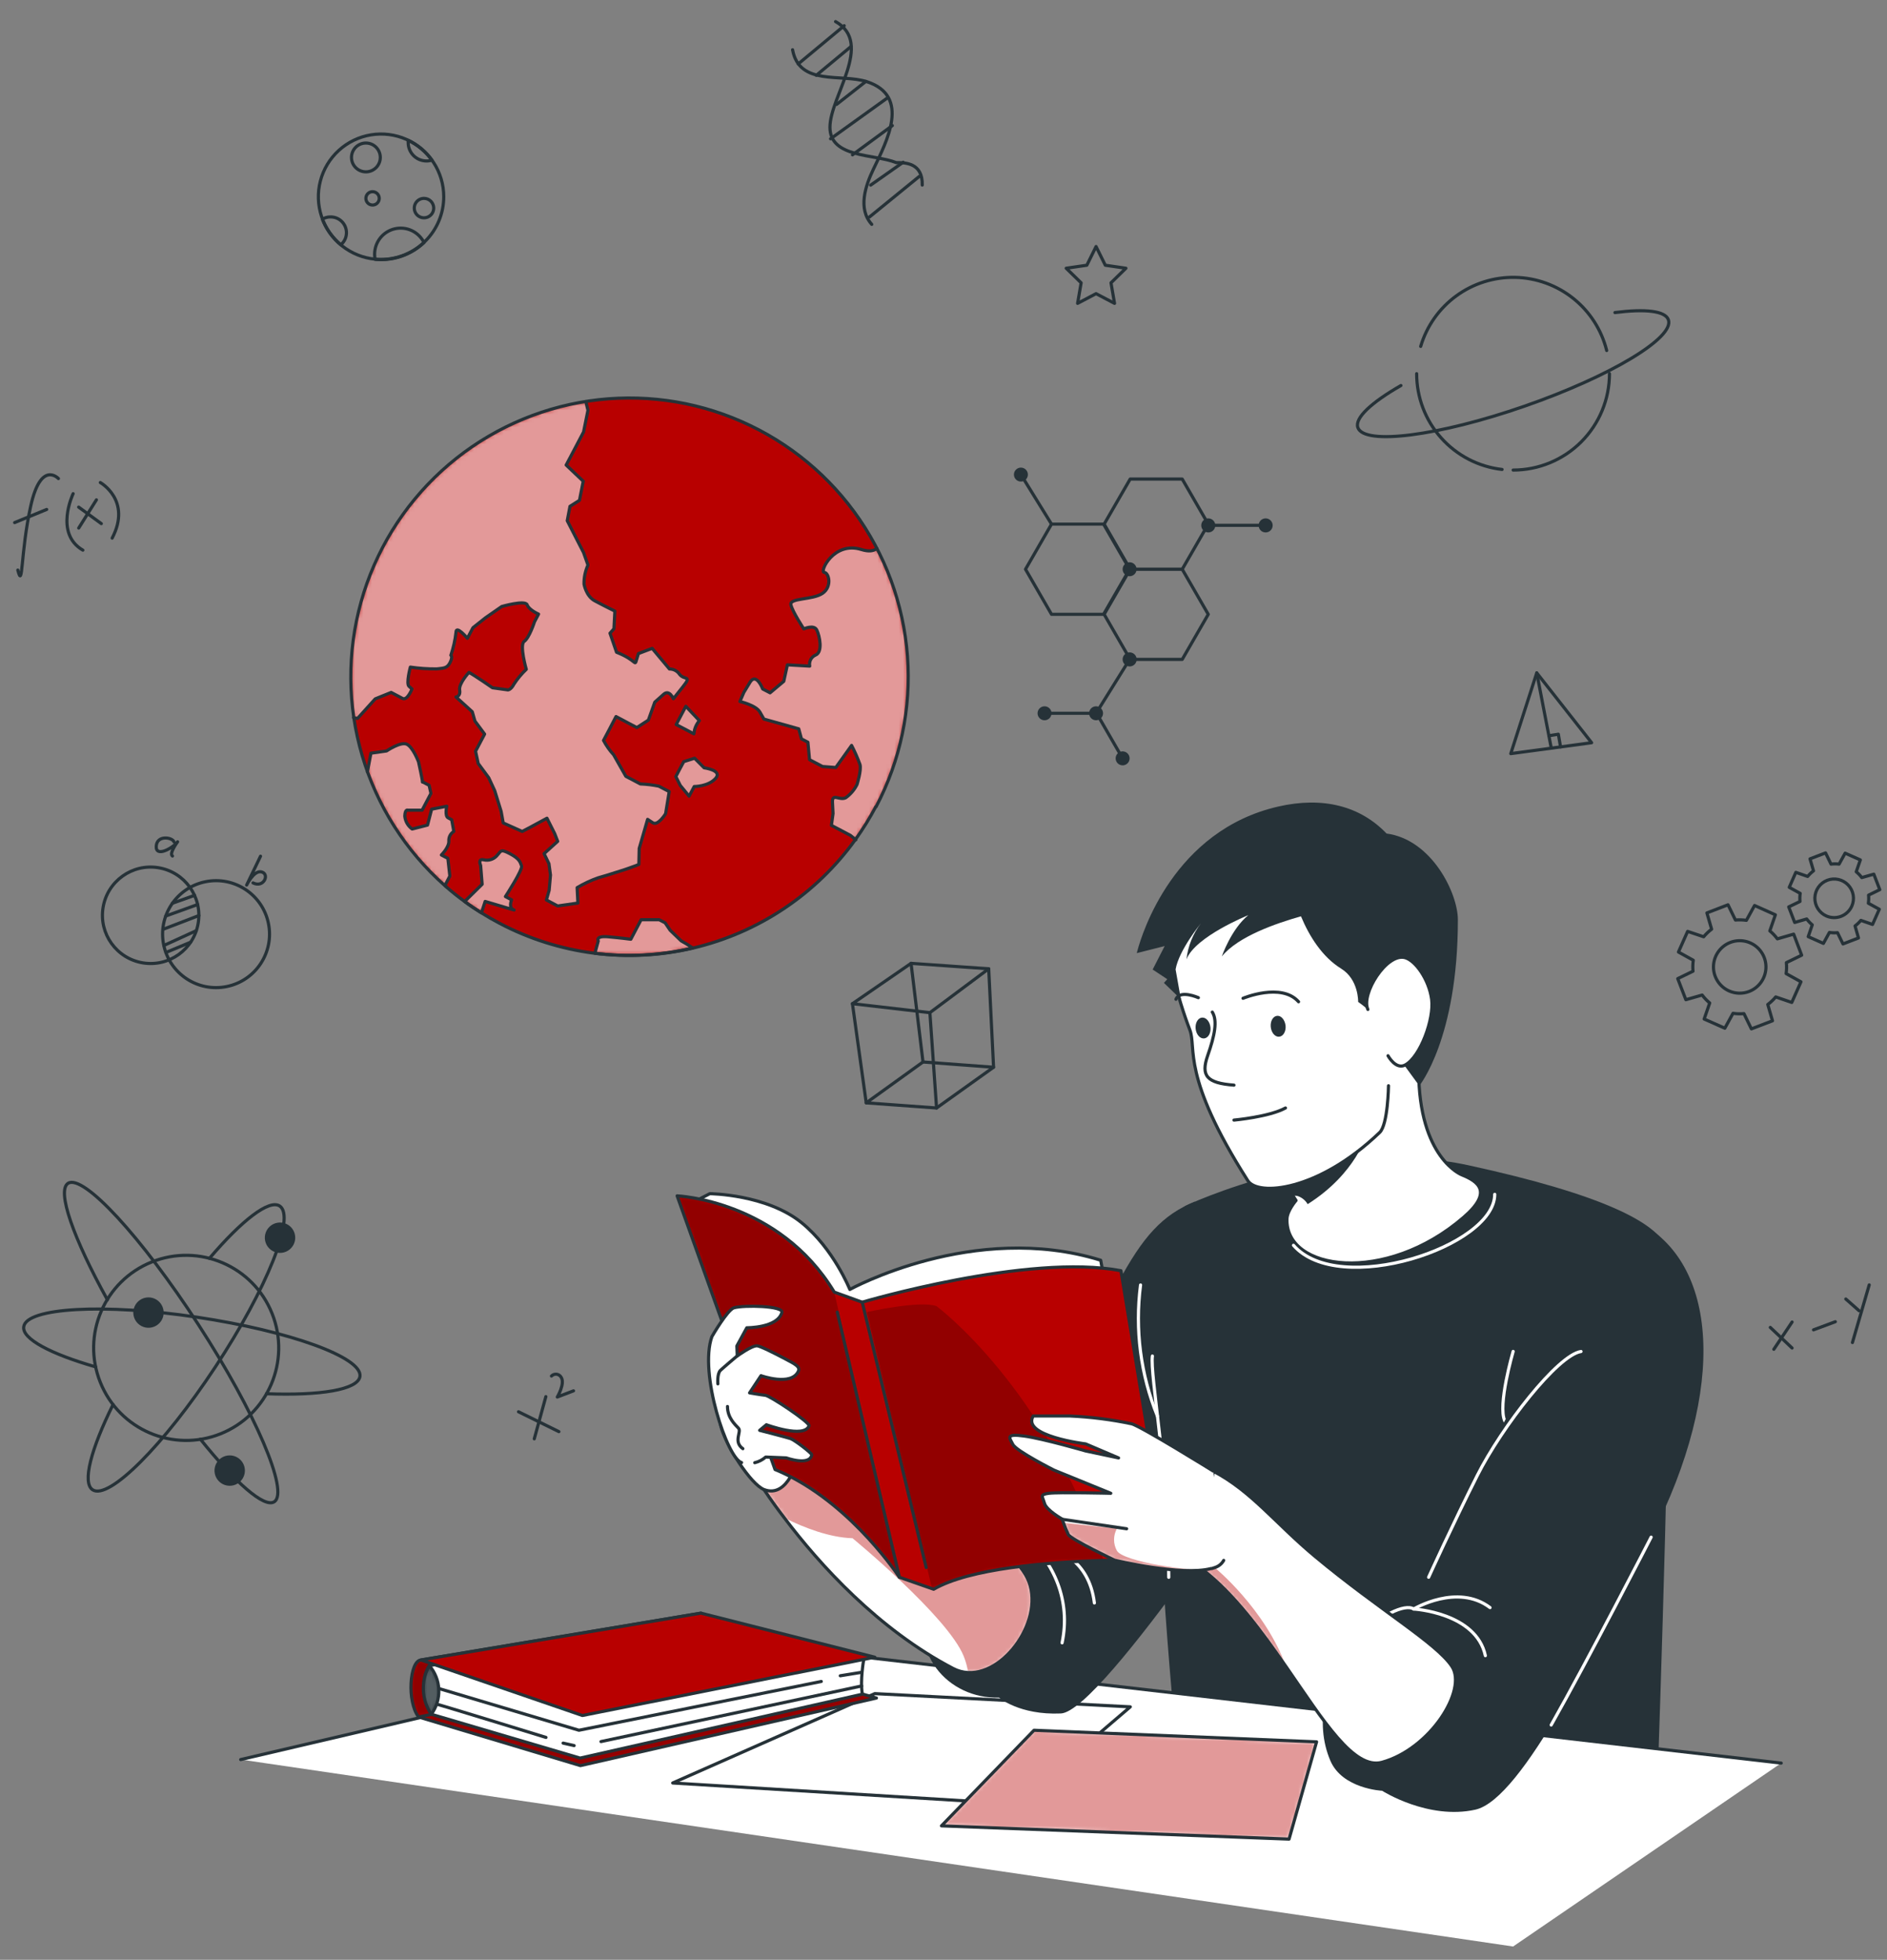 <svg width="444" height="461" viewBox="0 0 444 461" fill="none" xmlns="http://www.w3.org/2000/svg">
<rect x="0" y="0" width="444" height="461" fill="#808080" stroke="none"/>
<path d="M4.194 134.102C5.42 138.968 4.817 130.017 7.219 119.08C9.62 108.144 13.748 112.572 13.748 112.572" stroke="#263238" stroke-width="0.742" stroke-linecap="round" stroke-linejoin="round"/>
<path d="M3.445 122.927L10.982 119.839" stroke="#263238" stroke-width="0.742" stroke-linecap="round" stroke-linejoin="round"/>
<path d="M17.209 116.128C17.209 116.128 12.708 125.484 19.497 129.414" stroke="#263238" stroke-width="0.742" stroke-linecap="round" stroke-linejoin="round"/>
<path d="M23.603 113.508C23.603 113.508 31.046 117.666 26.389 126.586" stroke="#263238" stroke-width="0.742" stroke-linecap="round" stroke-linejoin="round"/>
<path d="M18.509 119.288L23.842 123.176" stroke="#263238" stroke-width="0.742" stroke-linecap="round" stroke-linejoin="round"/>
<path d="M22.688 117.573L18.519 124.216" stroke="#263238" stroke-width="0.742" stroke-linecap="round" stroke-linejoin="round"/>
<path d="M46.637 217.139C47.652 210.958 43.463 205.125 37.282 204.11C31.101 203.096 25.267 207.284 24.253 213.466C23.238 219.647 27.427 225.48 33.608 226.495C39.79 227.509 45.623 223.321 46.637 217.139Z" stroke="#263238" stroke-width="0.742" stroke-linecap="round" stroke-linejoin="round"/>
<path d="M53.365 232.061C60.171 230.666 64.556 224.017 63.161 217.212C61.765 210.406 55.116 206.02 48.311 207.416C41.505 208.812 37.12 215.46 38.515 222.266C39.911 229.072 46.56 233.457 53.365 232.061Z" stroke="#263238" stroke-width="0.742" stroke-linecap="round" stroke-linejoin="round"/>
<path d="M45.778 210.617L40.559 212.478" stroke="#263238" stroke-width="0.742" stroke-linecap="round" stroke-linejoin="round"/>
<path d="M46.505 212.769L38.999 215.482" stroke="#263238" stroke-width="0.742" stroke-linecap="round" stroke-linejoin="round"/>
<path d="M46.786 215.368L38.407 218.591" stroke="#263238" stroke-width="0.742" stroke-linecap="round" stroke-linejoin="round"/>
<path d="M46.193 218.913L38.552 222.406" stroke="#263238" stroke-width="0.742" stroke-linecap="round" stroke-linejoin="round"/>
<path d="M44.842 221.637L39.041 224.049" stroke="#263238" stroke-width="0.742" stroke-linecap="round" stroke-linejoin="round"/>
<path d="M40.923 198.017C40.6 196.977 36.92 196.333 36.764 199.057C36.608 201.78 40.642 199.514 41.785 198.017C41.785 198.017 39.706 200.814 40.58 201.364" stroke="#263238" stroke-width="0.742" stroke-linecap="round" stroke-linejoin="round"/>
<path d="M61.299 201.406L58.034 208.195C58.034 208.195 59.667 204.795 61.413 205.076C63.565 205.461 62.13 208.985 59.531 207.685" stroke="#263238" stroke-width="0.742" stroke-linecap="round" stroke-linejoin="round"/>
<path d="M416.54 312.248L421.665 317.093" stroke="#263238" stroke-width="0.742" stroke-linecap="round" stroke-linejoin="round"/>
<path d="M421.665 310.98L417.372 317.394" stroke="#263238" stroke-width="0.742" stroke-linecap="round" stroke-linejoin="round"/>
<path d="M426.708 312.82L431.843 310.907" stroke="#263238" stroke-width="0.742" stroke-linecap="round" stroke-linejoin="round"/>
<path d="M434.307 305.563L437.426 308.318" stroke="#263238" stroke-width="0.742" stroke-linecap="round" stroke-linejoin="round"/>
<path d="M439.817 302.247L435.866 315.804" stroke="#263238" stroke-width="0.742" stroke-linecap="round" stroke-linejoin="round"/>
<path d="M200.574 236.098L214.369 226.606L232.635 227.885L233.779 251.047L220.368 260.632L203.817 259.426L200.574 236.098Z" stroke="#263238" stroke-width="0.742" stroke-linecap="round" stroke-linejoin="round"/>
<path d="M203.817 259.426L217.176 249.81L233.779 251.047" stroke="#263238" stroke-width="0.742" stroke-linecap="round" stroke-linejoin="round"/>
<path d="M217.176 249.81L214.369 226.606" stroke="#263238" stroke-width="0.742" stroke-linecap="round" stroke-linejoin="round"/>
<path d="M200.574 236.098L218.798 238.208L232.635 227.885" stroke="#263238" stroke-width="0.742" stroke-linecap="round" stroke-linejoin="round"/>
<path d="M218.798 238.208L220.368 260.632" stroke="#263238" stroke-width="0.742" stroke-linecap="round" stroke-linejoin="round"/>
<path d="M361.587 158.284L355.474 177.277L374.499 174.709L361.587 158.284Z" stroke="#263238" stroke-width="0.742" stroke-linecap="round" stroke-linejoin="round"/>
<path d="M361.587 158.284L364.986 175.884" stroke="#263238" stroke-width="0.742" stroke-linecap="round" stroke-linejoin="round"/>
<path d="M364.446 173.067L366.671 172.713L367.19 175.697" stroke="#263238" stroke-width="0.742" stroke-linecap="round" stroke-linejoin="round"/>
<path d="M122.001 332.094L131.503 336.762" stroke="#263238" stroke-width="0.742" stroke-linecap="round" stroke-linejoin="round"/>
<path d="M128.436 328.528L125.712 338.456" stroke="#263238" stroke-width="0.742" stroke-linecap="round" stroke-linejoin="round"/>
<path d="M129.756 323.684C129.912 323.522 130.104 323.4 130.316 323.326C130.527 323.252 130.754 323.229 130.976 323.258C131.198 323.287 131.411 323.368 131.596 323.495C131.782 323.621 131.935 323.789 132.043 323.985C133 325.482 131.129 328.622 131.129 328.622L134.944 327.166" stroke="#263238" stroke-width="0.742" stroke-linecap="round" stroke-linejoin="round"/>
<path d="M196.603 5.078C205.678 10.182 195.282 22.657 195.282 29.935C195.282 37.212 205.678 36.172 210.876 38.251C212.955 38.251 217.114 38.251 217 43.532" stroke="#263238" stroke-width="0.742" stroke-linecap="round" stroke-linejoin="round"/>
<path d="M186.487 11.7C188.067 20.297 197.923 17.252 203.973 19.216C214.369 22.595 208.6 33.324 205.502 39.811C203.641 43.678 201.79 49.105 205.117 52.775" stroke="#263238" stroke-width="0.742" stroke-linecap="round" stroke-linejoin="round"/>
<path d="M187.818 15.037L198.64 6.045" stroke="#263238" stroke-width="0.742" stroke-linecap="round" stroke-linejoin="round"/>
<path d="M192.06 17.719L200.21 10.962" stroke="#263238" stroke-width="0.742" stroke-linecap="round" stroke-linejoin="round"/>
<path d="M196.852 24.56L203.734 19.154" stroke="#263238" stroke-width="0.742" stroke-linecap="round" stroke-linejoin="round"/>
<path d="M195.428 32.648L208.88 22.98" stroke="#263238" stroke-width="0.742" stroke-linecap="round" stroke-linejoin="round"/>
<path d="M200.584 36.422L209.961 29.54" stroke="#263238" stroke-width="0.742" stroke-linecap="round" stroke-linejoin="round"/>
<path d="M204.576 51.049L216.293 41.505" stroke="#263238" stroke-width="0.742" stroke-linecap="round" stroke-linejoin="round"/>
<path d="M204.867 43.543L212.508 38.168" stroke="#263238" stroke-width="0.742" stroke-linecap="round" stroke-linejoin="round"/>
<path d="M51.892 337.273C63.054 332.808 68.484 320.139 64.019 308.976C59.555 297.813 46.886 292.383 35.723 296.848C24.56 301.313 19.13 313.982 23.595 325.145C28.06 336.308 40.728 341.738 51.892 337.273Z" stroke="#263238" stroke-width="0.742" stroke-linecap="round" stroke-linejoin="round"/>
<path d="M49.281 295.999C56.87 287.09 63.326 282.048 65.811 283.69C69.595 286.175 62.806 303.141 50.653 321.573C38.5 340.006 25.578 352.938 21.794 350.443C19.299 348.811 21.399 340.889 26.597 330.4" stroke="#263238" stroke-width="0.742" stroke-linecap="round" stroke-linejoin="round"/>
<path d="M22.501 321.532C11.918 318.486 5.16 314.93 5.587 312.092C6.2 307.601 24.486 306.561 46.328 309.836C68.171 313.111 85.345 319.317 84.69 323.788C84.222 326.906 75.333 328.331 62.702 327.852" stroke="#263238" stroke-width="0.742" stroke-linecap="round" stroke-linejoin="round"/>
<path d="M25.277 305.761C17.293 291.352 13.3 280.114 16.003 278.357C19.559 276.06 33.302 290.968 46.703 311.624C60.103 332.281 68.077 350.952 64.532 353.26C62.182 354.778 55.373 348.769 47.15 338.54" stroke="#263238" stroke-width="0.742" stroke-linecap="round" stroke-linejoin="round"/>
<path d="M68.877 293.109C68.49 293.7 67.936 294.163 67.285 294.439C66.635 294.716 65.917 294.793 65.222 294.662C64.528 294.53 63.888 294.196 63.383 293.701C62.879 293.206 62.532 292.573 62.387 291.881C62.242 291.19 62.305 290.471 62.569 289.815C62.832 289.159 63.284 288.596 63.867 288.197C64.45 287.797 65.139 287.58 65.845 287.572C66.552 287.563 67.246 287.765 67.838 288.15C68.232 288.407 68.572 288.739 68.838 289.128C69.104 289.516 69.291 289.953 69.387 290.414C69.484 290.875 69.489 291.35 69.401 291.812C69.314 292.275 69.136 292.716 68.877 293.109Z" fill="#263238"/>
<path d="M57.036 347.886C56.649 348.477 56.095 348.939 55.444 349.216C54.794 349.492 54.076 349.569 53.381 349.438C52.687 349.307 52.047 348.972 51.542 348.478C51.038 347.983 50.691 347.35 50.546 346.658C50.401 345.966 50.464 345.247 50.728 344.591C50.991 343.935 51.443 343.372 52.026 342.973C52.609 342.574 53.298 342.356 54.004 342.348C54.711 342.34 55.404 342.541 55.997 342.927C56.391 343.184 56.731 343.516 56.997 343.904C57.263 344.293 57.45 344.73 57.546 345.19C57.643 345.651 57.648 346.126 57.56 346.589C57.472 347.051 57.295 347.492 57.036 347.886Z" fill="#263238"/>
<path d="M37.928 310.72C37.541 311.311 36.987 311.774 36.336 312.05C35.686 312.327 34.968 312.404 34.274 312.273C33.579 312.141 32.939 311.807 32.434 311.312C31.93 310.817 31.583 310.184 31.438 309.492C31.293 308.801 31.356 308.081 31.62 307.426C31.883 306.77 32.335 306.207 32.918 305.808C33.501 305.408 34.19 305.191 34.897 305.183C35.603 305.174 36.297 305.376 36.889 305.761C37.684 306.282 38.239 307.096 38.434 308.026C38.629 308.955 38.447 309.924 37.928 310.72Z" fill="#263238"/>
<path d="M265.923 155.113H278.17L284.293 144.509L278.17 133.905H265.923L259.8 144.509L265.923 155.113Z" stroke="#263238" stroke-width="0.742" stroke-linecap="round" stroke-linejoin="round"/>
<path d="M264.145 178.389L258.022 167.785H245.776" stroke="#263238" stroke-width="0.742" stroke-linecap="round" stroke-linejoin="round"/>
<path d="M247.418 144.509H259.665L265.788 133.905L259.665 123.291H247.418L241.295 133.905L247.418 144.509Z" stroke="#263238" stroke-width="0.742" stroke-linecap="round" stroke-linejoin="round"/>
<path d="M265.923 133.905H278.17L284.293 123.291L278.17 112.687H265.923L259.8 123.291L265.923 133.905Z" stroke="#263238" stroke-width="0.742" stroke-linecap="round" stroke-linejoin="round"/>
<path d="M265.788 135.547C266.695 135.547 267.43 134.812 267.43 133.905C267.43 132.998 266.695 132.262 265.788 132.262C264.881 132.262 264.145 132.998 264.145 133.905C264.145 134.812 264.881 135.547 265.788 135.547Z" fill="#263238"/>
<path d="M240.214 113.279C241.121 113.279 241.856 112.544 241.856 111.637C241.856 110.73 241.121 109.994 240.214 109.994C239.307 109.994 238.571 110.73 238.571 111.637C238.571 112.544 239.307 113.279 240.214 113.279Z" fill="#263238"/>
<path d="M262.503 178.389C262.503 178.065 262.599 177.747 262.78 177.477C262.96 177.207 263.217 176.996 263.517 176.872C263.817 176.748 264.147 176.715 264.466 176.778C264.784 176.842 265.077 176.998 265.307 177.228C265.537 177.458 265.693 177.75 265.756 178.069C265.82 178.388 265.787 178.718 265.663 179.018C265.539 179.318 265.328 179.575 265.058 179.755C264.788 179.936 264.47 180.032 264.145 180.032C263.93 180.032 263.716 179.989 263.517 179.907C263.317 179.824 263.136 179.703 262.984 179.551C262.831 179.398 262.71 179.217 262.628 179.018C262.545 178.819 262.503 178.605 262.503 178.389Z" fill="#263238"/>
<path d="M245.776 169.428C246.683 169.428 247.418 168.693 247.418 167.785C247.418 166.878 246.683 166.143 245.776 166.143C244.868 166.143 244.133 166.878 244.133 167.785C244.133 168.693 244.868 169.428 245.776 169.428Z" fill="#263238"/>
<path d="M296.144 123.592C296.144 123.265 296.241 122.945 296.424 122.673C296.606 122.401 296.864 122.189 297.167 122.064C297.47 121.939 297.803 121.907 298.123 121.972C298.444 122.036 298.739 122.195 298.97 122.427C299.2 122.659 299.357 122.955 299.42 123.276C299.482 123.597 299.448 123.93 299.321 124.232C299.195 124.534 298.981 124.791 298.708 124.972C298.435 125.152 298.114 125.247 297.787 125.245C297.57 125.245 297.356 125.202 297.156 125.119C296.956 125.036 296.774 124.914 296.622 124.76C296.469 124.607 296.348 124.424 296.266 124.224C296.184 124.023 296.143 123.809 296.144 123.592Z" fill="#263238"/>
<path d="M257.897 169.428C258.804 169.428 259.54 168.693 259.54 167.785C259.54 166.878 258.804 166.143 257.897 166.143C256.99 166.143 256.255 166.878 256.255 167.785C256.255 168.693 256.99 169.428 257.897 169.428Z" fill="#263238"/>
<path d="M282.65 123.592C282.65 123.265 282.747 122.946 282.929 122.674C283.11 122.402 283.369 122.19 283.671 122.065C283.973 121.94 284.305 121.907 284.626 121.971C284.946 122.035 285.241 122.192 285.472 122.423C285.703 122.654 285.861 122.949 285.924 123.27C285.988 123.59 285.955 123.923 285.83 124.225C285.705 124.527 285.493 124.785 285.222 124.966C284.95 125.148 284.63 125.245 284.303 125.245C283.865 125.245 283.444 125.071 283.134 124.761C282.824 124.451 282.65 124.031 282.65 123.592Z" fill="#263238"/>
<path d="M264.145 155.123C264.143 154.795 264.239 154.474 264.42 154.201C264.6 153.927 264.858 153.714 265.161 153.588C265.463 153.461 265.797 153.428 266.118 153.491C266.44 153.554 266.735 153.712 266.967 153.944C267.199 154.176 267.357 154.471 267.42 154.793C267.483 155.114 267.45 155.448 267.323 155.75C267.197 156.053 266.984 156.311 266.71 156.491C266.437 156.672 266.116 156.768 265.788 156.766C265.353 156.763 264.937 156.589 264.629 156.282C264.322 155.974 264.148 155.558 264.145 155.123Z" fill="#263238"/>
<path d="M284.303 123.571H297.787" stroke="#263238" stroke-width="0.742" stroke-linecap="round" stroke-linejoin="round"/>
<path d="M265.788 155.123L257.897 167.785" stroke="#263238" stroke-width="0.742" stroke-linecap="round" stroke-linejoin="round"/>
<path d="M247.418 123.291L240.214 111.637" stroke="#263238" stroke-width="0.742" stroke-linecap="round" stroke-linejoin="round"/>
<path d="M334.277 81.488C335.689 76.714 338.633 72.537 342.655 69.601C346.676 66.666 351.552 65.135 356.53 65.245C361.507 65.355 366.311 67.1 370.199 70.21C374.087 73.32 376.844 77.623 378.044 82.455" stroke="#263238" stroke-width="0.742" stroke-linecap="round" stroke-linejoin="round"/>
<path d="M353.426 110.431C347.895 109.798 342.79 107.152 339.084 102.997C335.378 98.843 333.33 93.47 333.331 87.903" stroke="#263238" stroke-width="0.742" stroke-linecap="round" stroke-linejoin="round"/>
<path d="M378.699 87.903C378.699 93.914 376.311 99.68 372.061 103.932C367.812 108.183 362.047 110.573 356.036 110.576" stroke="#263238" stroke-width="0.742" stroke-linecap="round" stroke-linejoin="round"/>
<path d="M379.988 73.525C387.078 72.621 391.829 73.109 392.567 75.23C394.033 79.451 378.865 88.547 358.687 95.554C338.508 102.561 320.97 104.807 319.494 100.575C318.714 98.32 322.685 94.671 329.63 90.689" stroke="#263238" stroke-width="0.742" stroke-linecap="round" stroke-linejoin="round"/>
<path d="M257.897 57.993L260.07 62.391L264.925 63.098L261.411 66.528L262.243 71.363L257.897 69.076L253.552 71.363L254.384 66.528L250.87 63.098L255.725 62.391L257.897 57.993Z" stroke="#263238" stroke-width="0.742" stroke-linecap="round" stroke-linejoin="round"/>
<path d="M104.411 46.277C104.408 50.187 102.855 53.936 100.091 56.702C97.327 59.467 93.579 61.023 89.669 61.029C89.191 61.029 88.723 61.008 88.266 60.967C85.421 60.697 82.715 59.606 80.478 57.827C78.241 56.048 76.569 53.658 75.665 50.947C74.76 48.235 74.663 45.32 75.385 42.554C76.108 39.789 77.617 37.293 79.731 35.369C81.845 33.446 84.473 32.178 87.294 31.72C90.115 31.261 93.008 31.632 95.623 32.788C98.237 33.943 100.459 35.833 102.019 38.228C103.579 40.623 104.41 43.419 104.411 46.277Z" stroke="#263238" stroke-width="0.742" stroke-linecap="round" stroke-linejoin="round"/>
<path d="M102.051 48.938C102.053 49.391 101.921 49.834 101.671 50.212C101.421 50.589 101.064 50.884 100.646 51.059C100.229 51.234 99.769 51.28 99.324 51.193C98.88 51.106 98.471 50.889 98.15 50.57C97.829 50.25 97.611 49.843 97.522 49.399C97.432 48.955 97.477 48.495 97.65 48.076C97.823 47.657 98.116 47.3 98.492 47.048C98.868 46.796 99.311 46.662 99.764 46.662C100.369 46.662 100.949 46.901 101.377 47.328C101.806 47.755 102.048 48.334 102.051 48.938Z" stroke="#263238" stroke-width="0.742" stroke-linecap="round" stroke-linejoin="round"/>
<path d="M81.519 54.739C81.52 55.281 81.401 55.817 81.171 56.307C80.941 56.798 80.605 57.232 80.188 57.578C78.25 55.977 76.757 53.904 75.853 51.558C76.425 51.207 77.084 51.023 77.756 51.028C78.247 51.021 78.736 51.112 79.192 51.295C79.648 51.479 80.063 51.751 80.414 52.097C80.764 52.442 81.042 52.853 81.231 53.307C81.421 53.761 81.519 54.248 81.519 54.739Z" stroke="#263238" stroke-width="0.742" stroke-linecap="round" stroke-linejoin="round"/>
<path d="M99.764 57.058C97.038 59.64 93.424 61.076 89.669 61.071C89.191 61.071 88.723 61.05 88.266 61.008C88.182 60.608 88.14 60.2 88.141 59.792C88.142 58.41 88.609 57.069 89.468 55.985C90.326 54.902 91.525 54.141 92.87 53.824C94.216 53.508 95.628 53.655 96.88 54.242C98.131 54.829 99.147 55.821 99.764 57.058Z" stroke="#263238" stroke-width="0.742" stroke-linecap="round" stroke-linejoin="round"/>
<path d="M86.093 40.424C87.965 40.424 89.482 38.907 89.482 37.035C89.482 35.163 87.965 33.646 86.093 33.646C84.222 33.646 82.704 35.163 82.704 37.035C82.704 38.907 84.222 40.424 86.093 40.424Z" stroke="#263238" stroke-width="0.742" stroke-linecap="round" stroke-linejoin="round"/>
<path d="M89.233 46.662C89.233 46.972 89.141 47.276 88.968 47.534C88.796 47.792 88.55 47.993 88.264 48.112C87.977 48.231 87.661 48.262 87.357 48.201C87.052 48.141 86.772 47.991 86.553 47.772C86.333 47.552 86.184 47.273 86.123 46.968C86.063 46.663 86.094 46.348 86.213 46.061C86.332 45.774 86.533 45.529 86.791 45.356C87.049 45.184 87.353 45.092 87.663 45.092C87.869 45.092 88.073 45.133 88.264 45.211C88.454 45.29 88.627 45.406 88.773 45.552C88.919 45.697 89.034 45.87 89.113 46.061C89.192 46.251 89.233 46.456 89.233 46.662Z" stroke="#263238" stroke-width="0.742" stroke-linecap="round" stroke-linejoin="round"/>
<path d="M101.635 37.669C101.223 37.804 100.791 37.871 100.356 37.867C99.789 37.867 99.227 37.755 98.703 37.537C98.179 37.32 97.703 37.001 97.302 36.599C96.901 36.198 96.584 35.721 96.368 35.196C96.151 34.672 96.041 34.109 96.042 33.542C96.031 33.362 96.031 33.181 96.042 33.001C98.269 34.063 100.192 35.668 101.635 37.669Z" stroke="#263238" stroke-width="0.742" stroke-linecap="round" stroke-linejoin="round"/>
<path d="M440.596 217.457L442.187 213.881L439.609 212.467C439.704 211.838 439.721 211.199 439.661 210.565L442.301 209.276L440.898 205.627L438.07 206.438C437.691 205.929 437.251 205.468 436.76 205.065L437.727 202.279L434.151 200.689L432.727 203.267C432.095 203.189 431.456 203.189 430.824 203.267L429.545 200.626L425.886 202.03L426.707 204.847C426.197 205.233 425.733 205.676 425.325 206.167L422.549 205.201L421 208.725L423.578 210.149C423.483 210.779 423.466 211.418 423.526 212.052L420.875 213.33L422.279 216.99L425.106 216.168C425.488 216.678 425.928 217.142 426.416 217.551L425.46 220.327L429.036 221.917L430.45 219.339C431.08 219.434 431.719 219.452 432.352 219.391L433.642 222.042L437.291 220.639L436.48 217.811C436.986 217.429 437.447 216.989 437.852 216.501L440.596 217.457ZM429.722 215.461C428.901 215.096 428.207 214.496 427.727 213.737C427.248 212.977 427.004 212.092 427.027 211.194C427.05 210.296 427.339 209.425 427.857 208.691C428.375 207.957 429.099 207.393 429.937 207.07C430.775 206.748 431.691 206.681 432.567 206.878C433.444 207.076 434.242 207.529 434.861 208.18C435.48 208.831 435.892 209.651 436.045 210.536C436.198 211.422 436.085 212.332 435.721 213.154C435.229 214.253 434.322 215.114 433.198 215.546C432.074 215.979 430.824 215.948 429.722 215.461Z" stroke="#263238" stroke-width="0.742" stroke-linecap="round" stroke-linejoin="round"/>
<path d="M421.593 235.806L423.755 230.952L420.262 229.018C420.386 228.164 420.407 227.298 420.324 226.44L423.921 224.693L422.04 219.734L418.204 220.847C417.691 220.151 417.094 219.523 416.426 218.975L417.736 215.191L412.839 212.998L410.916 216.491C410.062 216.368 409.197 216.344 408.338 216.418L406.591 212.831L401.622 214.744L402.734 218.57C402.044 219.092 401.416 219.692 400.863 220.358L397.089 219.09L394.927 223.945L398.42 225.878C398.296 226.732 398.275 227.598 398.358 228.456L394.761 230.203L396.673 235.162L400.51 234.06C401.025 234.753 401.622 235.381 402.287 235.931L400.977 239.705L405.843 241.867L407.766 238.364C408.619 238.492 409.485 238.516 410.344 238.437L412.091 242.023L417.06 240.121L415.948 236.285C416.638 235.766 417.266 235.17 417.819 234.507L421.593 235.806ZM406.83 233.093C405.714 232.596 404.771 231.779 404.12 230.745C403.468 229.711 403.138 228.508 403.171 227.287C403.204 226.065 403.598 224.881 404.304 223.884C405.01 222.887 405.996 222.122 407.137 221.685C408.278 221.249 409.523 221.16 410.714 221.431C411.905 221.702 412.99 222.321 413.829 223.208C414.669 224.096 415.227 225.212 415.432 226.417C415.637 227.621 415.48 228.859 414.981 229.974C414.651 230.715 414.179 231.383 413.59 231.941C413.002 232.498 412.309 232.934 411.552 233.224C410.795 233.514 409.989 233.651 409.178 233.629C408.368 233.606 407.57 233.424 406.83 233.093Z" stroke="#263238" stroke-width="0.742" stroke-linecap="round" stroke-linejoin="round"/>
<path d="M206.084 189.721C204.659 192.42 203.051 195.018 201.27 197.497C192.034 210.339 178.462 219.404 163.062 223.018C147.661 226.631 131.474 224.549 117.489 217.156C116.044 216.397 114.63 215.586 113.279 214.734C111.927 213.881 110.607 213.008 109.339 212.072C107.8 210.96 106.324 209.775 104.91 208.538C104.819 208.47 104.736 208.393 104.66 208.309C95.448 200.156 88.714 189.576 85.229 177.778C81.744 165.98 81.648 153.439 84.952 141.589C88.255 129.739 94.826 119.057 103.912 110.764C112.999 102.47 124.235 96.9 136.337 94.69C148.439 92.479 160.918 93.717 172.35 98.263C183.782 102.808 193.704 110.477 200.984 120.394C208.264 130.311 212.607 142.076 213.518 154.344C214.429 166.612 211.871 178.89 206.136 189.773L206.084 189.721Z" fill="#B80000"/>
<mask id="mask0_75_685" style="mask-type:luminance" maskUnits="userSpaceOnUse" x="82" y="93" width="132" height="132">
<path d="M206.084 189.721C204.659 192.42 203.051 195.018 201.27 197.497C192.034 210.339 178.462 219.404 163.062 223.018C147.661 226.631 131.474 224.549 117.489 217.156C116.044 216.397 114.63 215.586 113.279 214.734C111.927 213.881 110.607 213.008 109.339 212.072C107.8 210.96 106.324 209.775 104.91 208.538C104.819 208.47 104.736 208.393 104.66 208.309C95.448 200.156 88.714 189.576 85.229 177.778C81.744 165.98 81.648 153.439 84.952 141.589C88.255 129.739 94.826 119.057 103.912 110.764C112.999 102.47 124.235 96.9 136.337 94.69C148.439 92.479 160.918 93.717 172.35 98.263C183.782 102.808 193.704 110.477 200.984 120.394C208.264 130.311 212.607 142.076 213.518 154.344C214.429 166.612 211.871 178.89 206.136 189.773L206.084 189.721Z" fill="white"/>
</mask>
<g mask="url(#mask0_75_685)">
<g opacity="0.6">
<path d="M206.084 189.721C204.659 192.42 203.051 195.018 201.27 197.497L200.002 196.458L197.819 195.304L195.521 194.098L195.906 191.322L195.781 188.817C195.646 186.311 197.455 188.359 198.9 187.6C200.027 186.795 200.938 185.723 201.551 184.481C201.551 184.481 202.591 181.144 202.248 179.803C201.688 178.258 201.028 176.751 200.272 175.291L196.551 180.489L193.432 180.25L190.479 178.691L190.095 174.584L188.577 173.794L187.943 171.434L179.74 169.137L178.805 167.494C177.869 165.852 174.095 165.01 174.095 165.01L175.021 162.868L176.476 160.477C177.942 158.086 179.46 162.057 179.46 162.057L181.196 162.962L184.418 160.259L185.271 156.381L190.521 156.683C190.418 156.158 190.498 155.614 190.748 155.141C190.998 154.668 191.402 154.295 191.893 154.084C193.64 153.397 192.87 149.603 192.205 148.199C191.54 146.796 189.086 147.929 189.086 147.929C189.086 147.929 186.415 143.864 186.051 142.242C185.687 140.621 191.145 141.203 193.484 139.571C195.823 137.939 195.022 134.695 193.879 134.622C192.735 134.549 196.114 127.241 202.611 129.248C204.42 129.809 205.564 129.611 206.271 128.988C211.146 138.374 213.675 148.801 213.643 159.377C213.61 169.954 211.016 180.365 206.084 189.721Z" fill="white"/>
<path d="M160.622 161.6L158.397 164.396C158.397 164.396 157.451 162.14 156.1 163.357L154.021 165.207L152.513 169.428L149.81 171.175L148.157 170.312L146.598 169.48L144.903 168.586L143.282 171.705L141.961 174.2C142.605 175.425 143.405 176.56 144.342 177.578L147.211 182.641L150.704 184.409C152.161 184.463 153.611 184.637 155.039 184.928L157.441 186.186L156.588 191.384C156.588 191.384 154.779 194.326 153.574 193.516L152.357 192.715L150.382 199.556L150.299 203.319C150.299 203.319 149.124 203.808 147.939 204.203C146.754 204.598 147.502 204.39 145.018 205.159C142.533 205.928 142.731 205.897 140.714 206.469C138.994 207.071 137.34 207.844 135.776 208.777L135.952 212.395L131.201 213.091L128.54 211.677L129.195 209.39L129.507 205.814L129.143 203.142L127.999 200.782L131.201 197.882L130.494 196.063L128.675 192.445L124.829 194.524L122.853 195.564L118.383 193.557L117.895 190.844L116.398 185.968L115.004 182.932L112.53 179.585L111.906 176.705L113.3 174.065L114.038 172.672L111.761 169.605L111.137 167.422L107.301 163.939C107.301 163.939 108.413 163.866 108.164 162.317C107.914 160.768 110.357 158.159 110.357 158.159C111.74 158.886 115.888 161.777 115.888 161.777L119.516 162.276C119.516 162.276 120.244 162.276 120.951 160.903C121.777 159.641 122.747 158.479 123.841 157.441C123.841 157.441 122.167 151.63 123.363 150.85C124.558 150.071 125.775 146.266 125.775 146.266L126.731 144.446C126.731 144.446 124.475 143.459 124.049 142.263C123.623 141.068 118.061 142.658 118.061 142.658L114.225 145.32L111.2 147.659L109.89 150.143C109.89 150.143 107.218 146.931 107.207 148.73C107.004 150.574 106.599 152.39 106.002 154.146C106.002 154.146 106.553 154.437 105.825 155.83C105.097 157.223 104.307 157.15 102.706 157.348C100.619 157.369 98.533 157.226 96.468 156.922C96.468 156.922 95.429 160.768 96.146 161.433L96.853 162.078C96.853 162.078 95.741 164.875 94.639 164.292L91.957 162.879L88.204 164.396L84.045 168.991L83.12 168.804C80.571 151.71 84.874 134.301 95.093 120.362C105.311 106.423 120.619 97.082 137.688 94.369C137.928 95.409 138.188 96.386 138.188 96.386L137.148 101.521L135.817 104.058L134.674 106.231L133.062 109.287L137.189 113.092L136.306 117.594L134.071 118.997L133.426 122.376L137.262 129.871L138.302 132.813C137.66 134.222 137.344 135.757 137.377 137.304C137.377 137.304 137.844 140.111 139.892 141.224C141.94 142.336 144.633 143.646 144.633 143.646L144.415 147.804L143.489 148.844L145.028 153.325C149.717 155.165 149.27 156.703 149.717 155.165L150.174 153.637L153.366 152.483L157.43 157.337C157.903 157.331 158.37 157.444 158.788 157.666C159.206 157.887 159.562 158.211 159.822 158.606C161.007 160.103 162.857 158.803 160.622 161.6Z" fill="white"/>
<path d="M105.523 197.809C105.638 199.285 103.766 201.136 103.766 201.136L105.295 201.936L105.762 206.095L104.608 208.299C96.432 201.075 90.195 191.918 86.467 181.664L87.299 177.256L90.969 176.736C90.969 176.736 94.254 174.553 95.71 175.135C97.165 175.718 98.496 179.294 98.496 179.294C98.496 179.294 99.535 184.118 99.4 184.024H99.338H99.421L100.918 184.814L101.344 186.717L99.265 190.667H95.917C95.917 190.667 95.252 190.314 95.19 192.05C95.244 192.652 95.427 193.236 95.727 193.761C96.026 194.287 96.435 194.742 96.926 195.096L100.544 194.17L101.51 190.428L105.066 189.731C105.066 189.731 104.556 192.029 105.388 192.466L106.23 192.913L106.729 195.657C106.357 195.878 106.049 196.193 105.838 196.571C105.626 196.949 105.517 197.376 105.523 197.809Z" fill="white"/>
<path d="M122.718 203.693C122.396 202.799 122.261 202.019 120.047 200.855C117.832 199.691 117.967 200.107 117.094 201.073C116.718 201.571 116.205 201.947 115.617 202.156C115.029 202.364 114.394 202.397 113.788 202.248C112.333 201.926 113.092 203.568 113.092 203.568L113.445 208.007L109.339 212.062C110.607 212.998 111.92 213.885 113.279 214.723L114.152 212.041L120.972 214.037C119.527 213.611 120.379 211.636 120.379 211.636L118.924 210.866C118.924 210.866 123.041 204.566 122.718 203.693Z" fill="white"/>
<path d="M165.675 180.614L163.439 178.358L160.882 179.159L159.842 181.238L159.063 182.735L160.102 184.814L162.181 187.34L163.367 185.074C163.367 185.074 166.662 185.074 168.388 183.172C170.114 181.269 165.675 180.614 165.675 180.614Z" fill="white"/>
<path d="M159.104 170.436L163.263 172.62L163.429 171.642C163.646 170.859 164.029 170.132 164.552 169.511L161.371 166.143L159.104 170.436Z" fill="white"/>
<path d="M157.69 218.83L156.495 217.073L155.102 216.345H150.85L148.428 220.94C148.428 220.94 146.109 220.628 143.063 220.358C140.017 220.088 140.766 221.346 140.766 221.346L139.976 224.236C147.661 225.182 155.453 224.763 162.992 222.999C162.116 222.388 161.207 221.825 160.269 221.314L157.69 218.83Z" fill="white"/>
</g>
</g>
<path d="M206.084 189.721C204.659 192.42 203.051 195.018 201.27 197.497C192.034 210.339 178.462 219.404 163.062 223.018C147.661 226.631 131.474 224.549 117.489 217.156C116.044 216.397 114.63 215.586 113.279 214.734C111.927 213.881 110.607 213.008 109.339 212.072C107.8 210.96 106.324 209.775 104.91 208.538C104.819 208.47 104.736 208.393 104.66 208.309C95.448 200.156 88.714 189.576 85.229 177.778C81.744 165.98 81.648 153.439 84.952 141.589C88.255 129.739 94.826 119.057 103.912 110.764C112.999 102.47 124.235 96.9 136.337 94.69C148.439 92.479 160.918 93.717 172.35 98.263C183.782 102.808 193.704 110.477 200.984 120.394C208.264 130.311 212.607 142.076 213.518 154.344C214.429 166.612 211.871 178.89 206.136 189.773L206.084 189.721Z" stroke="#263238" stroke-width="0.742" stroke-linecap="round" stroke-linejoin="round"/>
<path d="M162.992 222.999C155.453 224.763 147.661 225.182 139.976 224.236L140.766 221.346C140.766 221.346 140.017 220.088 143.063 220.358C146.109 220.628 148.428 220.94 148.428 220.94L150.85 216.345H155.102L156.495 217.073L157.69 218.83L160.269 221.314C161.207 221.825 162.116 222.388 162.992 222.999Z" stroke="#263238" stroke-width="0.742" stroke-linecap="round" stroke-linejoin="round"/>
<path d="M206.312 128.998C205.606 129.622 204.462 129.819 202.653 129.258C196.156 127.251 192.787 134.549 193.92 134.633C195.054 134.716 195.854 138.001 193.525 139.581C191.197 141.161 185.728 140.621 186.092 142.253C186.456 143.885 189.128 147.939 189.128 147.939C189.128 147.939 191.519 146.817 192.195 148.21C192.87 149.603 193.64 153.408 191.893 154.094C191.402 154.305 190.998 154.678 190.748 155.151C190.498 155.624 190.418 156.168 190.521 156.693L185.271 156.391L184.418 160.269L181.196 162.972L179.46 162.068C179.46 162.068 177.942 158.096 176.476 160.487L175.021 162.878L174.095 165.02C174.095 165.02 177.869 165.862 178.805 167.505L179.74 169.147L187.943 171.445L188.577 173.805L190.095 174.595L190.479 178.701L193.536 180.302L196.655 180.541L200.376 175.343C201.132 176.803 201.792 178.31 202.352 179.855C202.715 181.196 201.655 184.533 201.655 184.533C201.042 185.775 200.131 186.847 199.004 187.652C197.517 188.411 195.698 186.363 195.885 188.868L196.01 191.374L195.625 194.15L197.923 195.356L200.106 196.51L201.374 197.549" stroke="#263238" stroke-width="0.742" stroke-linecap="round" stroke-linejoin="round"/>
<path d="M83.203 168.804L84.128 168.991L88.287 164.396L92.04 162.879L94.722 164.292C95.824 164.875 96.936 162.078 96.936 162.078L96.229 161.434C95.512 160.768 96.552 156.922 96.552 156.922C98.616 157.226 100.702 157.369 102.789 157.348C104.432 157.15 105.211 157.213 105.908 155.83C106.604 154.447 106.085 154.146 106.085 154.146C106.682 152.39 107.087 150.574 107.291 148.73C107.291 146.931 109.973 150.143 109.973 150.143L111.283 147.659L114.214 145.33L118.05 142.669C118.05 142.669 123.612 141.068 124.039 142.274C124.465 143.48 126.721 144.457 126.721 144.457L125.764 146.276C125.764 146.276 124.538 150.06 123.352 150.861C122.167 151.661 123.831 157.452 123.831 157.452C122.736 158.49 121.766 159.652 120.941 160.914C120.213 162.307 119.506 162.286 119.506 162.286L115.878 161.787C115.878 161.787 111.719 158.897 110.347 158.169C110.347 158.169 107.904 160.779 108.153 162.328C108.403 163.877 107.291 163.949 107.291 163.949L111.127 167.432L111.75 169.615L114.027 172.682L113.289 174.075L111.896 176.716L112.52 179.595L114.994 182.943L116.397 185.968L117.915 190.865L118.404 193.578L122.874 195.584L124.849 194.545L128.696 192.466L130.515 196.083L131.222 197.903L128.02 200.803L129.164 203.163L129.528 205.835L129.216 209.411L128.561 211.698L131.222 213.112L135.973 212.426L135.796 208.798C137.361 207.865 139.015 207.092 140.735 206.49C142.751 205.918 142.554 205.949 145.038 205.18C147.523 204.411 146.764 204.618 147.96 204.223C149.155 203.828 150.32 203.34 150.32 203.34L150.403 199.576L152.378 192.736L153.594 193.536C154.8 194.347 156.609 191.405 156.609 191.405L157.462 186.207L155.008 184.928C153.58 184.637 152.13 184.463 150.673 184.409L147.253 182.61L144.384 177.547C143.447 176.529 142.646 175.393 142.003 174.169L143.323 171.674L144.945 168.555L146.639 169.449L148.199 170.281L149.852 171.143L152.555 169.397L154.062 165.176L156.141 163.326C157.493 162.099 158.439 164.365 158.439 164.365L160.664 161.569C162.899 158.772 161.048 160.072 159.905 158.637C159.645 158.242 159.289 157.919 158.871 157.697C158.454 157.475 157.987 157.362 157.514 157.369L153.449 152.514L150.216 153.741L149.758 155.269C149.311 156.807 149.758 155.269 145.07 153.429L143.531 148.948L144.456 147.908L144.675 143.75C144.675 143.75 141.982 142.43 139.934 141.328C137.886 140.226 137.418 137.408 137.418 137.408C137.385 135.861 137.702 134.326 138.343 132.917L137.304 129.975L133.468 122.48L134.112 119.101L136.347 117.698L137.231 113.196L133.218 109.391L134.83 106.335L135.973 104.162L137.304 101.625L138.343 96.49C138.343 96.49 138.084 95.533 137.844 94.473" stroke="#263238" stroke-width="0.742" stroke-linecap="round" stroke-linejoin="round"/>
<path d="M104.962 208.527C104.881 208.435 104.791 208.351 104.692 208.278L105.846 206.074L105.378 201.915L103.85 201.115C103.85 201.115 105.721 199.264 105.606 197.788C105.586 197.348 105.685 196.91 105.891 196.521C106.098 196.131 106.405 195.804 106.781 195.574L106.282 192.829L105.44 192.382C104.608 191.946 105.118 189.648 105.118 189.648L101.562 190.345L100.596 194.087L96.978 195.013C96.487 194.659 96.078 194.204 95.778 193.678C95.479 193.153 95.296 192.569 95.242 191.967C95.304 190.23 95.969 190.584 95.969 190.584H99.317L101.396 186.633L100.97 184.731L99.473 183.941" stroke="#263238" stroke-width="0.742" stroke-linecap="round" stroke-linejoin="round"/>
<path d="M99.379 183.941C99.546 184.034 98.475 179.211 98.475 179.211C98.475 179.211 97.144 175.686 95.689 175.052C94.233 174.418 90.948 176.653 90.948 176.653L87.278 177.173L86.447 181.581" stroke="#263238" stroke-width="0.742" stroke-linecap="round" stroke-linejoin="round"/>
<path d="M114.152 212.041L113.279 214.723C111.893 213.878 110.579 212.991 109.339 212.062L113.445 208.007L113.092 203.568C113.092 203.568 112.333 201.926 113.788 202.248C114.394 202.397 115.029 202.364 115.617 202.156C116.205 201.947 116.718 201.571 117.094 201.073C117.947 200.107 117.843 199.691 120.047 200.855C122.25 202.019 122.396 202.799 122.718 203.693C123.041 204.587 118.924 210.898 118.924 210.898L120.379 211.667C120.379 211.667 119.527 213.642 120.972 214.068L114.152 212.041Z" stroke="#263238" stroke-width="0.742" stroke-linecap="round" stroke-linejoin="round"/>
<path d="M160.882 179.159L163.439 178.358L165.674 180.614C165.674 180.614 170.093 181.186 168.367 183.109C166.641 185.032 163.346 185.012 163.346 185.012L162.14 187.278L160.061 184.752L159.021 182.673L159.801 181.175L160.882 179.159Z" stroke="#263238" stroke-width="0.742" stroke-linecap="round" stroke-linejoin="round"/>
<path d="M164.552 169.511C164.029 170.133 163.646 170.859 163.429 171.642L163.263 172.62L159.104 170.436L161.371 166.143L164.552 169.511Z" stroke="#263238" stroke-width="0.742" stroke-linecap="round" stroke-linejoin="round"/>
<path d="M390.155 414.732C384.583 419.368 341.658 448.831 280.405 444.08C277.109 416.198 264.54 301.655 278.835 283.69C278.835 283.69 313.516 267.15 345.463 274.095C377.41 281.039 389.843 287.693 392.12 293.452C393.846 297.808 391.382 378.918 390.155 414.732Z" fill="#263238"/>
<path d="M344.402 286.331C326.001 302.268 302.299 298.9 302.818 286.664C302.902 284.751 304.95 282.381 304.95 282.381L304.232 281.279L301.113 276.569C298.837 273.045 295.988 268.616 294.003 265.393C292.339 262.649 333.809 237.137 333.809 251.806C333.809 272.473 343.955 276.361 343.955 276.361C347.781 277.9 351.347 280.333 344.402 286.331Z" fill="white" stroke="#263238" stroke-width="0.742" stroke-linecap="round" stroke-linejoin="round"/>
<path d="M356.036 317.893C356.036 317.893 352.324 330.618 354.081 334.267" stroke="white" stroke-width="0.742" stroke-linecap="round" stroke-linejoin="round"/>
<path d="M351.7 280.946C351.7 293.223 315.075 305.252 304.347 292.932" stroke="white" stroke-width="0.742" stroke-linecap="round" stroke-linejoin="round"/>
<path d="M321.573 266.776C321.573 266.776 319.119 276.029 307.684 283.254C307.138 282.317 306.258 281.623 305.22 281.31C304.876 281.254 304.525 281.254 304.18 281.31L301.061 276.6C306.977 272.338 321.573 266.776 321.573 266.776Z" fill="#263238"/>
<path d="M326.708 255.403C326.708 255.403 326.584 264.531 324.629 266.391C310.127 280.301 295.947 281.403 293.608 277.733C277.858 253.033 281.579 246.546 279.978 242.314C277.14 234.892 273.658 222.77 275.196 215.43C278.627 199.036 309.503 186.322 325.762 202.81C333.559 210.7 336.023 227.822 334.381 242.086" fill="white"/>
<path d="M326.708 255.403C326.708 255.403 326.584 264.531 324.629 266.391C310.127 280.301 295.947 281.403 293.608 277.733C277.858 253.033 281.579 246.546 279.978 242.314C277.14 234.892 273.658 222.77 275.196 215.43C278.627 199.036 309.503 186.322 325.762 202.81C333.559 210.7 336.023 227.822 334.381 242.086" stroke="#263238" stroke-width="0.742" stroke-linecap="round" stroke-linejoin="round"/>
<path d="M281.964 234.684C281.964 234.684 277.629 232.74 276.693 235.058" stroke="#263238" stroke-width="0.742" stroke-linecap="round" stroke-linejoin="round"/>
<path d="M292.474 234.829C292.474 234.829 301.488 231.056 305.542 235.64" stroke="#263238" stroke-width="0.742" stroke-linecap="round" stroke-linejoin="round"/>
<path d="M302.486 241.223C302.631 242.574 301.976 243.749 301.009 243.863C300.043 243.978 299.149 242.948 299.003 241.597C298.858 240.246 299.512 239.06 300.479 238.956C301.446 238.852 302.299 239.871 302.486 241.223Z" fill="#263238"/>
<path d="M284.813 241.628C284.968 242.98 284.303 244.165 283.336 244.269C282.369 244.373 281.475 243.364 281.33 242.013C281.184 240.661 281.839 239.476 282.806 239.372C283.773 239.268 284.646 240.277 284.813 241.628Z" fill="#263238"/>
<path d="M285.249 238.073C286.507 240.1 285.821 243.562 284.158 248.313C282.494 253.064 283.96 254.779 290.343 255.257" fill="white"/>
<path d="M285.249 238.073C286.507 240.1 285.821 243.562 284.158 248.313C282.494 253.064 283.96 254.779 290.343 255.257" stroke="#263238" stroke-width="0.742" stroke-linecap="round" stroke-linejoin="round"/>
<path d="M290.343 263.481C290.343 263.481 298.66 262.722 302.465 260.632" stroke="#263238" stroke-width="0.742" stroke-linecap="round" stroke-linejoin="round"/>
<path d="M343.03 216.345C343.03 210.17 336.938 197.497 326.251 196.073C320.107 189.648 311.354 187.288 300.729 189.731C276.173 195.366 268.699 219.609 267.628 223.622C267.524 223.997 267.472 224.204 267.472 224.204L274.042 222.541L271.215 228.061L274.656 230.338L273.866 231.211L277.858 235.058L276.61 228.03C277.379 223.498 282.598 217.156 282.598 217.156C280.694 219.625 279.506 222.571 279.168 225.67C281.247 220.275 293.722 215.274 293.722 215.274C289.678 218.559 287.484 224.984 287.484 224.984C291.331 220.244 300.344 217.177 306.114 215.545C308.058 220.233 311.146 225.13 315.554 227.843C319.712 230.401 319.566 235.682 319.566 235.682C324.041 238.792 327.337 243.318 328.923 248.531L333.954 255.413C333.954 255.413 343.03 244.279 343.03 216.345Z" fill="#263238"/>
<path d="M321.854 237.449C320.169 233.842 326.282 224.069 330.617 225.275C333.05 225.962 336.231 230.401 336.855 235.058C337.479 239.715 334.183 248.573 330.669 250.496C328.434 251.744 326.594 248.344 326.594 248.344" fill="white"/>
<path d="M321.854 237.449C320.169 233.842 326.282 224.069 330.617 225.275C333.05 225.962 336.231 230.401 336.855 235.058C337.479 239.715 334.183 248.573 330.669 250.496C328.434 251.744 326.594 248.344 326.594 248.344" stroke="#263238" stroke-width="0.742" stroke-linecap="round" stroke-linejoin="round"/>
<path d="M56.631 413.9L174.095 386.434L419.108 414.732L356.025 457.875L56.631 413.9Z" fill="white"/>
<path d="M56.631 413.9L174.095 386.434L419.108 414.732" fill="white"/>
<path d="M56.631 413.9L174.095 386.434L419.108 414.732" stroke="#263238" stroke-width="0.742" stroke-linecap="round" stroke-linejoin="round"/>
<path d="M158.283 419.41L205.834 398.389L265.954 401.498L239.216 424.359L158.283 419.41Z" fill="white" stroke="#263238" stroke-width="0.742" stroke-linecap="round" stroke-linejoin="round"/>
<path d="M281.153 282.651C265.902 288.888 262.617 302.913 236.7 358.334C236.7 358.334 225.192 360.693 219.027 374.676C212.862 388.659 223.185 399.699 235.068 399.325C235.068 399.325 239.84 403.483 249.622 403.057C259.405 402.631 302.642 336.471 302.642 336.471L281.153 282.651Z" fill="#263238"/>
<path d="M241.243 361.587C248.063 367.659 251.982 376.568 249.903 386.444" stroke="white" stroke-width="0.742" stroke-linecap="round" stroke-linejoin="round"/>
<path d="M247.824 364.509C247.824 364.509 256.203 366.339 257.502 377.067" stroke="white" stroke-width="0.742" stroke-linecap="round" stroke-linejoin="round"/>
<path d="M272.337 333.113C268.378 323.345 267.01 312.72 268.366 302.268" stroke="white" stroke-width="0.742" stroke-linecap="round" stroke-linejoin="round"/>
<path d="M271.152 318.974C270.518 323.341 275.03 346.586 274.999 371.027" stroke="white" stroke-width="0.742" stroke-linecap="round" stroke-linejoin="round"/>
<path d="M385.155 287.246C404.231 296.831 406.498 326.324 388.502 361.588C375.788 386.476 358.239 423.225 347.137 425.689C336.034 428.153 325.201 421.24 325.201 421.24C325.201 421.24 315.845 420.803 313.017 414.15C305.282 395.967 324.941 372.992 332.634 378.491C332.634 378.491 357.335 324.775 361.836 321.386" fill="#263238"/>
<path d="M311.25 403.099C308.723 390.551 328.476 375.747 332.634 378.492C332.634 378.492 347.303 379.313 349.496 389.459" stroke="white" stroke-width="0.742" stroke-linecap="round" stroke-linejoin="round"/>
<path d="M364.986 405.77C373.574 390.623 388.502 361.587 388.502 361.587" stroke="white" stroke-width="0.742" stroke-linecap="round" stroke-linejoin="round"/>
<path d="M332.634 378.491C332.634 378.491 342.916 372.337 350.598 378.159" stroke="white" stroke-width="0.742" stroke-linecap="round" stroke-linejoin="round"/>
<path d="M336.148 371.017C336.148 371.017 341.824 358.541 347.584 347.106C353.343 335.67 366.525 318.735 372.004 317.914" stroke="white" stroke-width="0.742" stroke-linecap="round" stroke-linejoin="round"/>
<path d="M227.801 393.441C226.566 393.381 225.36 393.051 224.266 392.474C206.593 383.253 192.85 368.012 184.574 357.076C181.357 352.896 178.396 348.525 175.707 343.987L179.948 325.815C179.948 325.815 183.94 336.211 199.981 346.43C216.022 356.649 235.078 360.018 241.243 370.341C246.701 379.334 237.085 393.888 227.801 393.441Z" fill="white"/>
<mask id="mask1_75_685" style="mask-type:luminance" maskUnits="userSpaceOnUse" x="175" y="325" width="68" height="69">
<path d="M227.801 393.441C226.566 393.381 225.36 393.051 224.266 392.474C206.593 383.253 192.85 368.012 184.574 357.076C181.357 352.896 178.396 348.525 175.707 343.987L179.948 325.815C179.948 325.815 183.94 336.211 199.981 346.43C216.022 356.649 235.078 360.018 241.243 370.341C246.701 379.334 237.085 393.888 227.801 393.441Z" fill="white"/>
</mask>
<g mask="url(#mask1_75_685)">
<path opacity="0.4" d="M227.801 393.441C227.604 392.126 227.255 390.839 226.761 389.605C223.05 380.311 200.595 361.837 200.595 361.837C195.251 361.671 189.377 359.446 184.595 357.076C181.371 352.896 178.402 348.525 175.707 343.987L179.948 325.815C179.948 325.815 183.94 336.211 199.981 346.43C216.022 356.649 235.078 360.018 241.243 370.341C246.701 379.334 237.085 393.888 227.801 393.441Z" fill="#B80000"/>
</g>
<path d="M227.801 393.441C226.566 393.381 225.36 393.051 224.266 392.474C206.593 383.253 192.85 368.012 184.574 357.076C181.357 352.896 178.396 348.525 175.707 343.987L179.948 325.815C179.948 325.815 183.94 336.211 199.981 346.43C216.022 356.649 235.078 360.018 241.243 370.341C246.701 379.334 237.085 393.888 227.801 393.441Z" stroke="#263238" stroke-width="0.742" stroke-linecap="round" stroke-linejoin="round"/>
<path d="M187.776 342.885C187.776 342.885 185.583 352.574 179.803 350.401C176.684 349.227 170.675 339.912 169.542 335.213L187.776 342.885Z" fill="white" stroke="#263238" stroke-width="0.742" stroke-linecap="round" stroke-linejoin="round"/>
<path d="M162.296 283.223L167.016 280.79C167.016 280.79 180.354 280.904 188.629 287.63C196.145 293.743 199.96 303.318 199.96 303.318C199.96 303.318 229.163 287.194 258.989 296.446L271.152 364.239L215.232 367.898L180.333 334.745L162.296 283.223Z" fill="white" stroke="#263238" stroke-width="0.742" stroke-linecap="round" stroke-linejoin="round"/>
<path d="M274.999 366.952C274.999 366.952 268.439 366.754 259.665 367.045C246.399 367.461 228.071 368.958 219.692 373.834L219.297 373.699L211.625 371.017L211.469 370.788C210.055 368.709 198.651 352.335 182.36 345.671L159.323 281.299C159.323 281.299 183.233 282.339 196.301 303.942L202.861 306.312C202.861 306.312 241.898 294.752 263.75 298.91L274.999 366.952Z" fill="#B80000"/>
<mask id="mask2_75_685" style="mask-type:luminance" maskUnits="userSpaceOnUse" x="159" y="281" width="116" height="93">
<path d="M274.999 366.952C274.999 366.952 268.439 366.754 259.665 367.045C246.399 367.461 228.071 368.958 219.692 373.834L219.297 373.699L211.625 371.017L211.469 370.788C210.055 368.709 198.651 352.335 182.36 345.671L159.323 281.299C159.323 281.299 183.233 282.339 196.301 303.942L202.861 306.312C202.861 306.312 241.898 294.752 263.75 298.91L274.999 366.952Z" fill="white"/>
</mask>
<g mask="url(#mask2_75_685)">
<path opacity="0.3" d="M211.469 370.798C210.055 368.719 198.651 352.345 182.36 345.681L159.323 281.309C159.323 281.309 183.233 282.349 196.301 303.952L211.469 370.798Z" fill="black" fill-opacity="0.7"/>
<path opacity="0.3" d="M259.665 367.045C246.399 367.461 228.071 368.958 219.692 373.834L219.297 373.699L203.973 308.641C203.973 308.641 216.511 305.823 220.368 307.248C220.357 307.268 245.848 326.075 259.665 367.045Z" fill="black" fill-opacity="0.7"/>
</g>
<path d="M274.999 366.952C274.999 366.952 268.439 366.754 259.665 367.045C246.399 367.461 228.071 368.958 219.692 373.834L219.297 373.699L211.625 371.017L211.469 370.788C210.055 368.709 198.651 352.335 182.36 345.671L159.323 281.299C159.323 281.299 183.233 282.339 196.301 303.942L202.861 306.312C202.861 306.312 241.898 294.752 263.75 298.91L274.999 366.952Z" stroke="#263238" stroke-width="0.742" stroke-linecap="round" stroke-linejoin="round"/>
<path d="M202.882 306.322L217.925 368.73" stroke="#263238" stroke-width="0.742" stroke-linecap="round" stroke-linejoin="round"/>
<path d="M211.625 371.027L197.008 308.661" stroke="#263238" stroke-width="0.742" stroke-linecap="round" stroke-linejoin="round"/>
<path d="M174.49 344.039C171.153 343.114 164.427 323.06 167.504 314.421C167.504 314.421 171.164 308.069 172.702 307.632C175.031 306.957 184.429 307.154 183.971 308.734C182.932 312.394 175.717 312.331 175.717 312.331L173.378 316.615L173.471 318.974C173.471 318.974 176.871 316.5 178.118 316.573C178.763 316.573 182.09 318.236 184.73 319.629C186.986 320.825 188.369 321.48 187.849 322.561C186.175 326.158 179.054 323.601 179.054 323.601L176.372 327.645C176.372 327.645 178.961 328.092 180.094 328.216C181.227 328.341 190.635 334.61 190.355 335.39C189.242 338.446 180.322 335.14 180.322 335.14L178.742 336.46C178.742 336.46 185.313 338.155 186.019 338.405C187.059 338.789 191.061 341.866 190.999 342.22C190.521 344.923 185.001 342.937 185.001 342.937L180.166 342.74C179.43 343.389 178.544 343.846 177.588 344.07" fill="white"/>
<path d="M174.49 344.039C171.153 343.114 164.427 323.06 167.504 314.421C167.504 314.421 171.164 308.069 172.702 307.632C175.031 306.957 184.429 307.154 183.971 308.734C182.932 312.394 175.717 312.331 175.717 312.331L173.378 316.615L173.471 318.974C173.471 318.974 176.871 316.5 178.118 316.573C178.763 316.573 182.09 318.236 184.73 319.629C186.986 320.825 188.369 321.48 187.849 322.561C186.175 326.158 179.054 323.601 179.054 323.601L176.372 327.645C176.372 327.645 178.961 328.092 180.094 328.216C181.227 328.341 190.635 334.61 190.355 335.39C189.242 338.446 180.322 335.14 180.322 335.14L178.742 336.46C178.742 336.46 185.313 338.155 186.019 338.405C187.059 338.789 191.061 341.866 190.999 342.22C190.521 344.923 185.001 342.937 185.001 342.937L180.166 342.74C179.43 343.389 178.544 343.846 177.588 344.07" stroke="#263238" stroke-width="0.742" stroke-linecap="round" stroke-linejoin="round"/>
<path d="M173.43 318.974C173.43 318.974 170.311 321.594 169.511 322.353C168.71 323.112 168.908 325.524 168.908 325.524" stroke="#263238" stroke-width="0.742" stroke-linecap="round" stroke-linejoin="round"/>
<path d="M171.174 330.847C171.174 333.487 172.941 335.088 173.752 335.941C174.563 336.793 172.453 339.112 174.792 340.775" stroke="#263238" stroke-width="0.742" stroke-linecap="round" stroke-linejoin="round"/>
<path d="M325.159 414.545C318.558 416.343 311.385 404.741 302.631 392.079C296.851 383.762 290.385 374.894 282.952 369.208C282.359 368.761 281.756 368.324 281.153 367.908L285.499 346.077C294.522 350.807 300.115 358.386 309.482 366.172C324.556 378.72 337.915 386.423 341.616 391.975C345.317 397.526 336.47 411.457 325.159 414.545Z" fill="white"/>
<mask id="mask3_75_685" style="mask-type:luminance" maskUnits="userSpaceOnUse" x="281" y="346" width="62" height="69">
<path d="M325.159 414.545C318.558 416.343 311.385 404.741 302.631 392.079C296.851 383.762 290.385 374.894 282.952 369.208C282.359 368.761 281.756 368.324 281.153 367.908L285.499 346.077C294.522 350.807 300.115 358.386 309.482 366.172C324.556 378.72 337.915 386.423 341.616 391.975C345.317 397.526 336.47 411.457 325.159 414.545Z" fill="white"/>
</mask>
<g mask="url(#mask3_75_685)">
<path opacity="0.4" d="M302.631 392.069C296.851 383.752 290.385 374.884 282.952 369.197C283.931 369.247 284.911 369.099 285.831 368.761C285.831 368.761 297.579 378.294 302.631 392.069Z" fill="#B80000"/>
</g>
<path d="M325.159 414.545C318.558 416.343 311.385 404.741 302.631 392.079C296.851 383.762 290.385 374.894 282.952 369.208C282.359 368.761 281.756 368.324 281.153 367.908L285.499 346.077C294.522 350.807 300.115 358.386 309.482 366.172C324.556 378.72 337.915 386.423 341.616 391.975C345.317 397.526 336.47 411.457 325.159 414.545Z" stroke="#263238" stroke-width="0.742" stroke-linecap="round" stroke-linejoin="round"/>
<path d="M287.931 367.045C287.48 367.853 286.736 368.456 285.852 368.73C285.617 368.822 285.378 368.902 285.135 368.969H284.937C277.962 370.788 262.264 367.004 262.264 367.004C262.264 367.004 251.982 362.118 251.358 360.964C250.924 360.049 250.538 359.113 250.204 358.157L249.924 357.336C249.924 357.336 246.223 355.256 245.765 353.635C245.308 352.013 244.528 351.555 246.805 351.264C249.082 350.973 261.359 351.264 261.359 351.264L248 345.817C248 345.817 239.153 341.357 238.332 339.787C237.511 338.217 236.482 337.178 241.004 337.802C245.526 338.425 255.402 341.295 255.402 341.295L263.189 342.948L255.454 339.652C255.454 339.652 240.235 337.812 243.114 333.082H251.753C256.647 333.298 261.515 333.917 266.308 334.932C268.824 335.702 285.457 346.035 285.457 346.035" fill="white"/>
<mask id="mask4_75_685" style="mask-type:luminance" maskUnits="userSpaceOnUse" x="237" y="333" width="51" height="37">
<path d="M287.931 367.045C287.48 367.853 286.736 368.456 285.852 368.73C285.617 368.822 285.378 368.902 285.135 368.969H284.937C277.962 370.788 262.264 367.004 262.264 367.004C262.264 367.004 251.982 362.118 251.358 360.964C250.924 360.049 250.538 359.113 250.204 358.157L249.924 357.336C249.924 357.336 246.223 355.256 245.765 353.635C245.308 352.013 244.528 351.555 246.805 351.264C249.082 350.973 261.359 351.264 261.359 351.264L248 345.817C248 345.817 239.153 341.357 238.332 339.787C237.511 338.217 236.482 337.178 241.004 337.802C245.526 338.425 255.402 341.295 255.402 341.295L263.189 342.948L255.454 339.652C255.454 339.652 240.235 337.812 243.114 333.082H251.753C256.647 333.298 261.515 333.917 266.308 334.932C268.824 335.702 285.457 346.035 285.457 346.035" fill="white"/>
</mask>
<g mask="url(#mask4_75_685)">
<path opacity="0.4" d="M284.917 369.01C277.941 370.83 262.243 367.045 262.243 367.045C262.243 367.045 251.961 362.159 251.337 361.005C250.903 360.091 250.518 359.154 250.184 358.198L262.804 359.581C262.363 360.376 262.131 361.271 262.131 362.18C262.131 363.09 262.363 363.984 262.804 364.779C264.208 367.305 280.197 369.863 284.917 369.01Z" fill="#B80000"/>
</g>
<path d="M287.931 367.045C287.48 367.853 286.736 368.456 285.852 368.73C285.617 368.822 285.378 368.902 285.135 368.969H284.937C277.962 370.788 262.264 367.004 262.264 367.004C262.264 367.004 251.982 362.118 251.358 360.964C250.924 360.049 250.538 359.113 250.204 358.157L249.924 357.336C249.924 357.336 246.223 355.256 245.765 353.635C245.308 352.013 244.528 351.555 246.805 351.264C249.082 350.973 261.359 351.264 261.359 351.264L248 345.817C248 345.817 239.153 341.357 238.332 339.787C237.511 338.217 236.482 337.178 241.004 337.802C245.526 338.425 255.402 341.295 255.402 341.295L263.189 342.948L255.454 339.652C255.454 339.652 240.235 337.812 243.114 333.082H251.753C256.647 333.298 261.515 333.917 266.308 334.932C268.824 335.702 285.457 346.035 285.457 346.035" stroke="#263238" stroke-width="0.742" stroke-linecap="round" stroke-linejoin="round"/>
<path d="M249.903 357.377L265.091 359.612" stroke="#263238" stroke-width="0.742" stroke-linecap="round" stroke-linejoin="round"/>
<path d="M98.496 403.889L136.566 415.324L206.219 399.429C206.219 399.429 163.678 387.349 163.283 387.65C162.888 387.952 98.496 403.889 98.496 403.889Z" fill="#B80000"/>
<mask id="mask5_75_685" style="mask-type:luminance" maskUnits="userSpaceOnUse" x="98" y="387" width="109" height="29">
<path d="M98.496 403.889L136.566 415.324L206.219 399.429C206.219 399.429 163.678 387.349 163.283 387.65C162.888 387.952 98.496 403.889 98.496 403.889Z" fill="white"/>
</mask>
<g mask="url(#mask5_75_685)">
<path opacity="0.3" d="M98.496 403.889L136.566 415.324L206.219 399.429C206.219 399.429 163.678 387.349 163.283 387.65C162.888 387.952 98.496 403.889 98.496 403.889Z" fill="black" fill-opacity="0.7"/>
</g>
<path d="M98.496 403.889L136.566 415.324L206.219 399.429C206.219 399.429 163.678 387.349 163.283 387.65C162.888 387.952 98.496 403.889 98.496 403.889Z" stroke="#263238" stroke-width="0.742" stroke-linecap="round" stroke-linejoin="round"/>
<path d="M99.047 390.478C96.375 390.665 95.71 400.292 98.496 403.889L159.998 391.123L164.926 379.458L99.047 390.478Z" fill="#B80000"/>
<mask id="mask6_75_685" style="mask-type:luminance" maskUnits="userSpaceOnUse" x="96" y="379" width="69" height="25">
<path d="M99.047 390.478C96.375 390.665 95.71 400.292 98.496 403.889L159.998 391.123L164.926 379.458L99.047 390.478Z" fill="white"/>
</mask>
<g mask="url(#mask6_75_685)">
<path opacity="0.3" d="M99.047 390.478C96.375 390.665 95.71 400.292 98.496 403.889L159.998 391.123L164.926 379.458L99.047 390.478Z" fill="black" fill-opacity="0.7"/>
</g>
<path d="M99.047 390.478C96.375 390.665 95.71 400.292 98.496 403.889L159.998 391.123L164.926 379.458L99.047 390.478Z" stroke="#263238" stroke-width="0.742" stroke-linecap="round" stroke-linejoin="round"/>
<path d="M203.235 390.343C203.235 390.343 202.32 395.406 202.913 398.524L136.493 413.557L101.479 403.244C101.479 403.244 97.841 396.809 101.011 391.809L164.988 380.945L203.235 390.343Z" fill="white" stroke="#263238" stroke-width="0.742" stroke-linecap="round" stroke-linejoin="round"/>
<path d="M99.047 390.478L164.926 379.458L205.834 389.823L137.034 403.535L99.047 390.478Z" fill="#B80000" stroke="#263238" stroke-width="0.742" stroke-linecap="round" stroke-linejoin="round"/>
<path d="M101.386 396.632L136.223 407.008L193.245 395.53" stroke="#263238" stroke-width="0.742" stroke-linecap="round" stroke-linejoin="round"/>
<path d="M202.726 396.591L141.41 409.669" stroke="#263238" stroke-width="0.742" stroke-linecap="round" stroke-linejoin="round"/>
<path d="M102.207 400.718C102.737 400.77 128.467 408.692 128.467 408.692" stroke="#263238" stroke-width="0.742" stroke-linecap="round" stroke-linejoin="round"/>
<path d="M197.715 394.189L202.591 393.399" stroke="#263238" stroke-width="0.742" stroke-linecap="round" stroke-linejoin="round"/>
<path d="M135.089 410.615L132.501 410.033" stroke="#263238" stroke-width="0.742" stroke-linecap="round" stroke-linejoin="round"/>
<path d="M101.011 391.809C102.375 393.379 103.164 395.367 103.249 397.445C103.334 399.523 102.71 401.568 101.479 403.244C100.34 401.572 99.693 399.615 99.61 397.593C99.527 395.572 100.013 393.568 101.011 391.809Z" fill="#263238"/>
<mask id="mask7_75_685" style="mask-type:luminance" maskUnits="userSpaceOnUse" x="99" y="391" width="5" height="13">
<path d="M101.011 391.809C102.375 393.379 103.164 395.367 103.249 397.445C103.334 399.523 102.71 401.568 101.479 403.244C100.34 401.572 99.693 399.615 99.61 397.593C99.527 395.572 100.013 393.568 101.011 391.809Z" fill="white"/>
</mask>
<g mask="url(#mask7_75_685)">
<path opacity="0.3" d="M101.011 391.809C102.375 393.379 103.164 395.367 103.249 397.445C103.334 399.523 102.71 401.568 101.479 403.244C100.34 401.572 99.693 399.615 99.61 397.593C99.527 395.572 100.013 393.568 101.011 391.809Z" fill="white" fill-opacity="0.7"/>
</g>
<path d="M101.011 391.809C102.375 393.379 103.164 395.367 103.249 397.445C103.334 399.523 102.71 401.568 101.479 403.244C100.34 401.572 99.693 399.615 99.61 397.593C99.527 395.572 100.013 393.568 101.011 391.809Z" stroke="#263238" stroke-width="0.742" stroke-linecap="round" stroke-linejoin="round"/>
<path d="M243.301 407.008L309.784 409.731L303.307 432.613L221.522 429.494L243.301 407.008Z" fill="white"/>
<mask id="mask8_75_685" style="mask-type:luminance" maskUnits="userSpaceOnUse" x="221" y="407" width="89" height="26">
<path d="M243.301 407.008L309.784 409.731L303.307 432.613L221.522 429.494L243.301 407.008Z" fill="white"/>
</mask>
<g mask="url(#mask8_75_685)">
<path opacity="0.4" d="M243.301 407.008L309.784 409.731L303.307 432.613L221.522 429.494L243.301 407.008Z" fill="#B80000"/>
</g>
<path d="M243.301 407.008L309.784 409.731L303.307 432.613L221.522 429.494L243.301 407.008Z" stroke="#263238" stroke-width="0.742" stroke-linecap="round" stroke-linejoin="round"/>
</svg>
